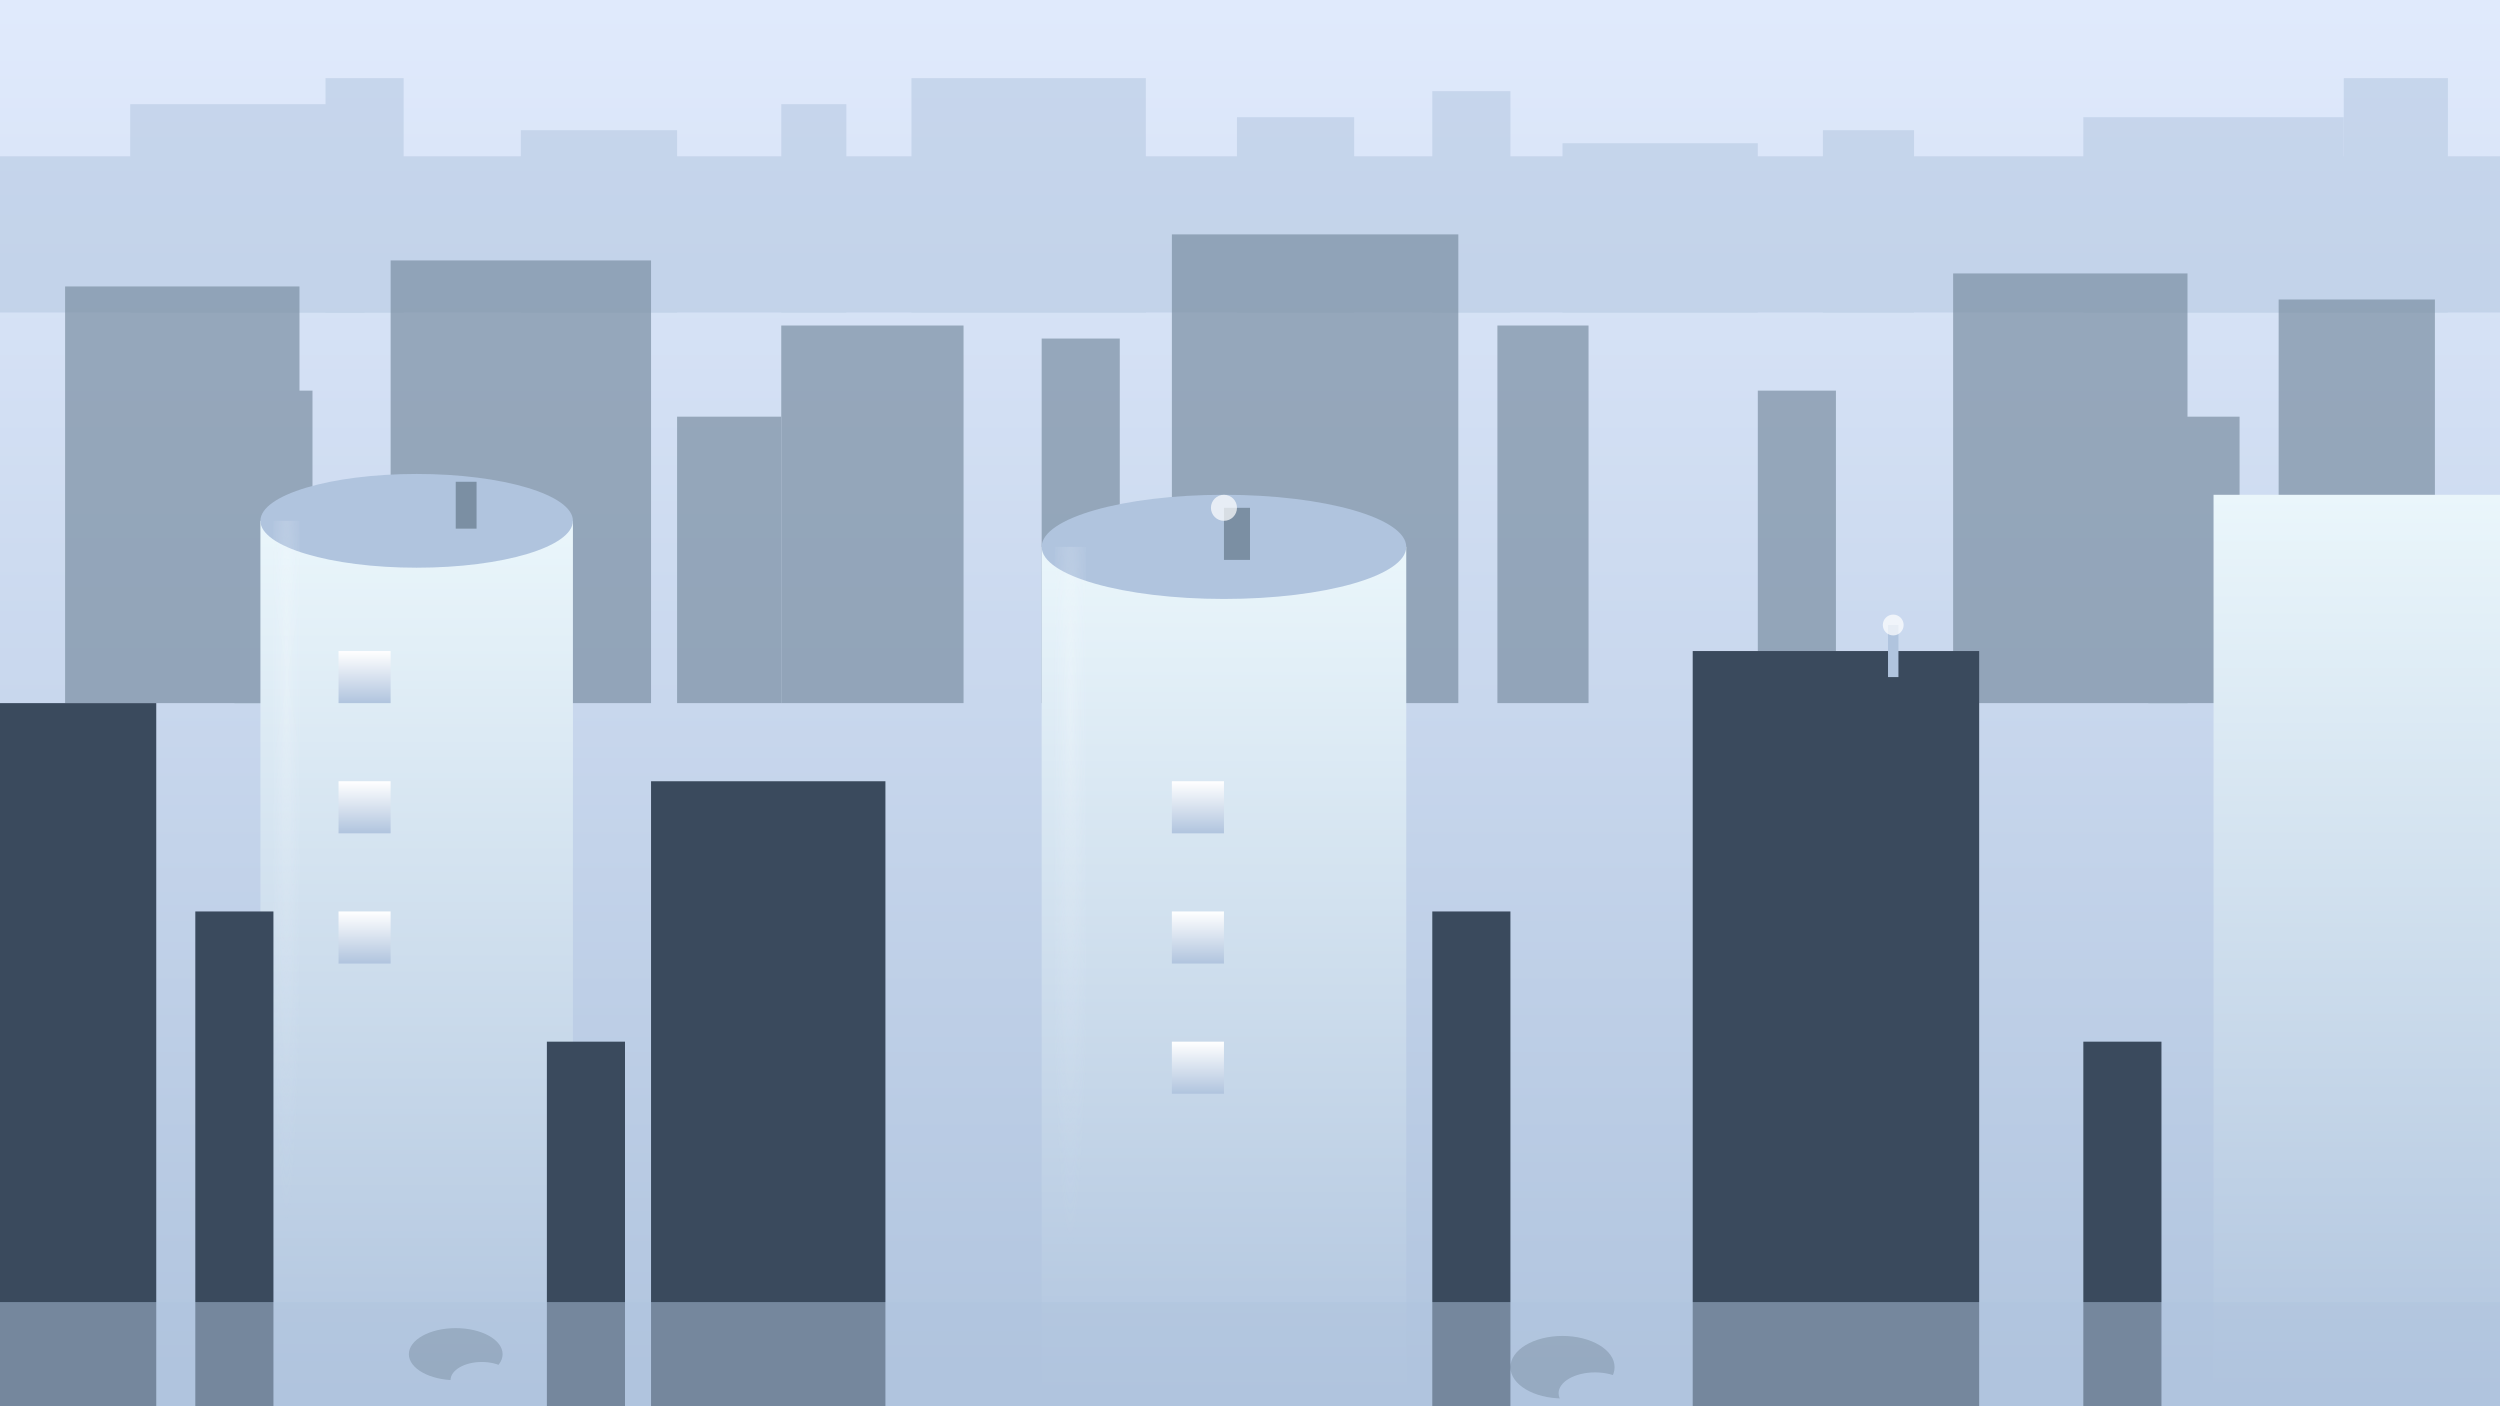 <svg id="metropolis-svg" viewBox="0 0 1920 1080" width="100%" height="100%" xmlns="http://www.w3.org/2000/svg" preserveAspectRatio="none">
  <rect x="0" y="0" width="1920" height="1080" fill="#333333" stroke="none"/>
  <defs>
    <linearGradient id="sky" x1="0" y1="0" x2="0" y2="1">
      <stop offset="0%" stop-color="#e0eafc"/>
      <stop offset="100%" stop-color="#b0c4de"/>
    </linearGradient>
    <linearGradient id="glass" x1="0" y1="0" x2="0" y2="1">
      <stop offset="0%" stop-color="#eaf6fb"/>
      <stop offset="100%" stop-color="#b0c4de"/>
    </linearGradient>
    <linearGradient id="window" x1="0" y1="0" x2="0" y2="1">
      <stop offset="0%" stop-color="#fff"/>
      <stop offset="100%" stop-color="#b0c4de"/>
    </linearGradient>
    <radialGradient id="light" cx="0.5" cy="0.2" r="0.7">
      <stop offset="0%" stop-color="#fff" stop-opacity="0.7"/>
      <stop offset="100%" stop-color="#e0eafc" stop-opacity="0"/>
    </radialGradient>
  </defs>
  <!-- Sky background -->
  <rect x="0" y="0" width="1920" height="1080" fill="url(#sky)"/>
  <!-- City blocks from top to bottom -->
  <!-- Back skyline -->
  <g opacity="0.5">
    <rect x="0" y="120" width="1920" height="120" fill="#b0c4de"/>
    <rect x="100" y="80" width="180" height="160" fill="#b0c4de"/>
    <rect x="400" y="100" width="120" height="140" fill="#b0c4de"/>
    <rect x="700" y="60" width="180" height="180" fill="#b0c4de"/>
    <rect x="1200" y="110" width="150" height="130" fill="#b0c4de"/>
    <rect x="1600" y="90" width="200" height="150" fill="#b0c4de"/>
    <!-- Extra back buildings -->
    <rect x="250" y="60" width="60" height="180" fill="#b0c4de"/>
    <rect x="600" y="80" width="50" height="160" fill="#b0c4de"/>
    <rect x="950" y="90" width="90" height="150" fill="#b0c4de"/>
    <rect x="1100" y="70" width="60" height="170" fill="#b0c4de"/>
    <rect x="1400" y="100" width="70" height="140" fill="#b0c4de"/>
    <rect x="1800" y="60" width="80" height="180" fill="#b0c4de"/>
  </g>
  <!-- Mid skyline -->
  <g opacity="0.7">
    <rect x="50" y="220" width="180" height="320" fill="#7b8fa3"/>
    <rect x="300" y="200" width="200" height="340" fill="#7b8fa3"/>
    <rect x="600" y="250" width="140" height="290" fill="#7b8fa3"/>
    <rect x="900" y="180" width="220" height="360" fill="#7b8fa3"/>
    <rect x="1500" y="210" width="180" height="330" fill="#7b8fa3"/>
    <rect x="1750" y="230" width="120" height="310" fill="#7b8fa3"/>
    <!-- Extra mid buildings -->
    <rect x="180" y="300" width="60" height="240" fill="#7b8fa3"/>
    <rect x="520" y="320" width="80" height="220" fill="#7b8fa3"/>
    <rect x="800" y="260" width="60" height="280" fill="#7b8fa3"/>
    <rect x="1150" y="250" width="70" height="290" fill="#7b8fa3"/>
    <rect x="1350" y="300" width="60" height="240" fill="#7b8fa3"/>
    <rect x="1650" y="320" width="70" height="220" fill="#7b8fa3"/>
  </g>
  <!-- Front skyline -->
  <g>
    <rect x="0" y="540" width="120" height="540" fill="#3a4a5d"/>
    <rect x="200" y="400" width="240" height="680" fill="url(#glass)"/>
    <rect x="500" y="600" width="180" height="480" fill="#3a4a5d"/>
    <rect x="800" y="420" width="280" height="660" fill="url(#glass)"/>
    <rect x="1300" y="500" width="220" height="580" fill="#3a4a5d"/>
    <rect x="1700" y="380" width="220" height="700" fill="url(#glass)"/>
    <!-- Domes -->
    <ellipse cx="320" cy="400" rx="120" ry="36" fill="#b0c4de"/>
    <ellipse cx="940" cy="420" rx="140" ry="40" fill="#b0c4de"/>
    <!-- Windows -->
    <rect x="260" y="500" width="40" height="40" fill="url(#window)"/>
    <rect x="260" y="600" width="40" height="40" fill="url(#window)"/>
    <rect x="260" y="700" width="40" height="40" fill="url(#window)"/>
    <rect x="900" y="600" width="40" height="40" fill="url(#window)"/>
    <rect x="900" y="700" width="40" height="40" fill="url(#window)"/>
    <rect x="900" y="800" width="40" height="40" fill="url(#window)"/>
    <!-- Extra front buildings -->
    <rect x="150" y="700" width="60" height="380" fill="#3a4a5d"/>
    <rect x="420" y="800" width="60" height="280" fill="#3a4a5d"/>
    <rect x="1100" y="700" width="60" height="380" fill="#3a4a5d"/>
    <rect x="1600" y="800" width="60" height="280" fill="#3a4a5d"/>
    <!-- Reflections -->
    <rect x="210" y="400" width="20" height="600" fill="url(#light)" opacity="0.3"/>
    <rect x="810" y="420" width="24" height="600" fill="url(#light)" opacity="0.3"/>
    <!-- Rooftop details -->
    <rect x="350" y="370" width="16" height="36" fill="#7b8fa3"/>
    <rect x="940" y="390" width="20" height="40" fill="#7b8fa3"/>
    <circle cx="940" cy="390" r="10" fill="#fff" opacity="0.7"/>
    <!-- Rooftop antennas -->
    <rect x="1450" y="480" width="8" height="40" fill="#b0c4de"/>
    <circle cx="1454" cy="480" r="8" fill="#fff" opacity="0.7"/>
  </g>
  <!-- Street level -->
  <g opacity="0.5">
    <rect x="0" y="1000" width="1920" height="80" fill="#b0c4de"/>
    <ellipse cx="350" cy="1040" rx="36" ry="20" fill="#7b8fa3"/>
    <ellipse cx="370" cy="1060" rx="24" ry="14" fill="#b0c4de"/>
    <ellipse cx="1200" cy="1050" rx="40" ry="24" fill="#7b8fa3"/>
    <ellipse cx="1225" cy="1070" rx="28" ry="16" fill="#b0c4de"/>
  </g>
</svg>
